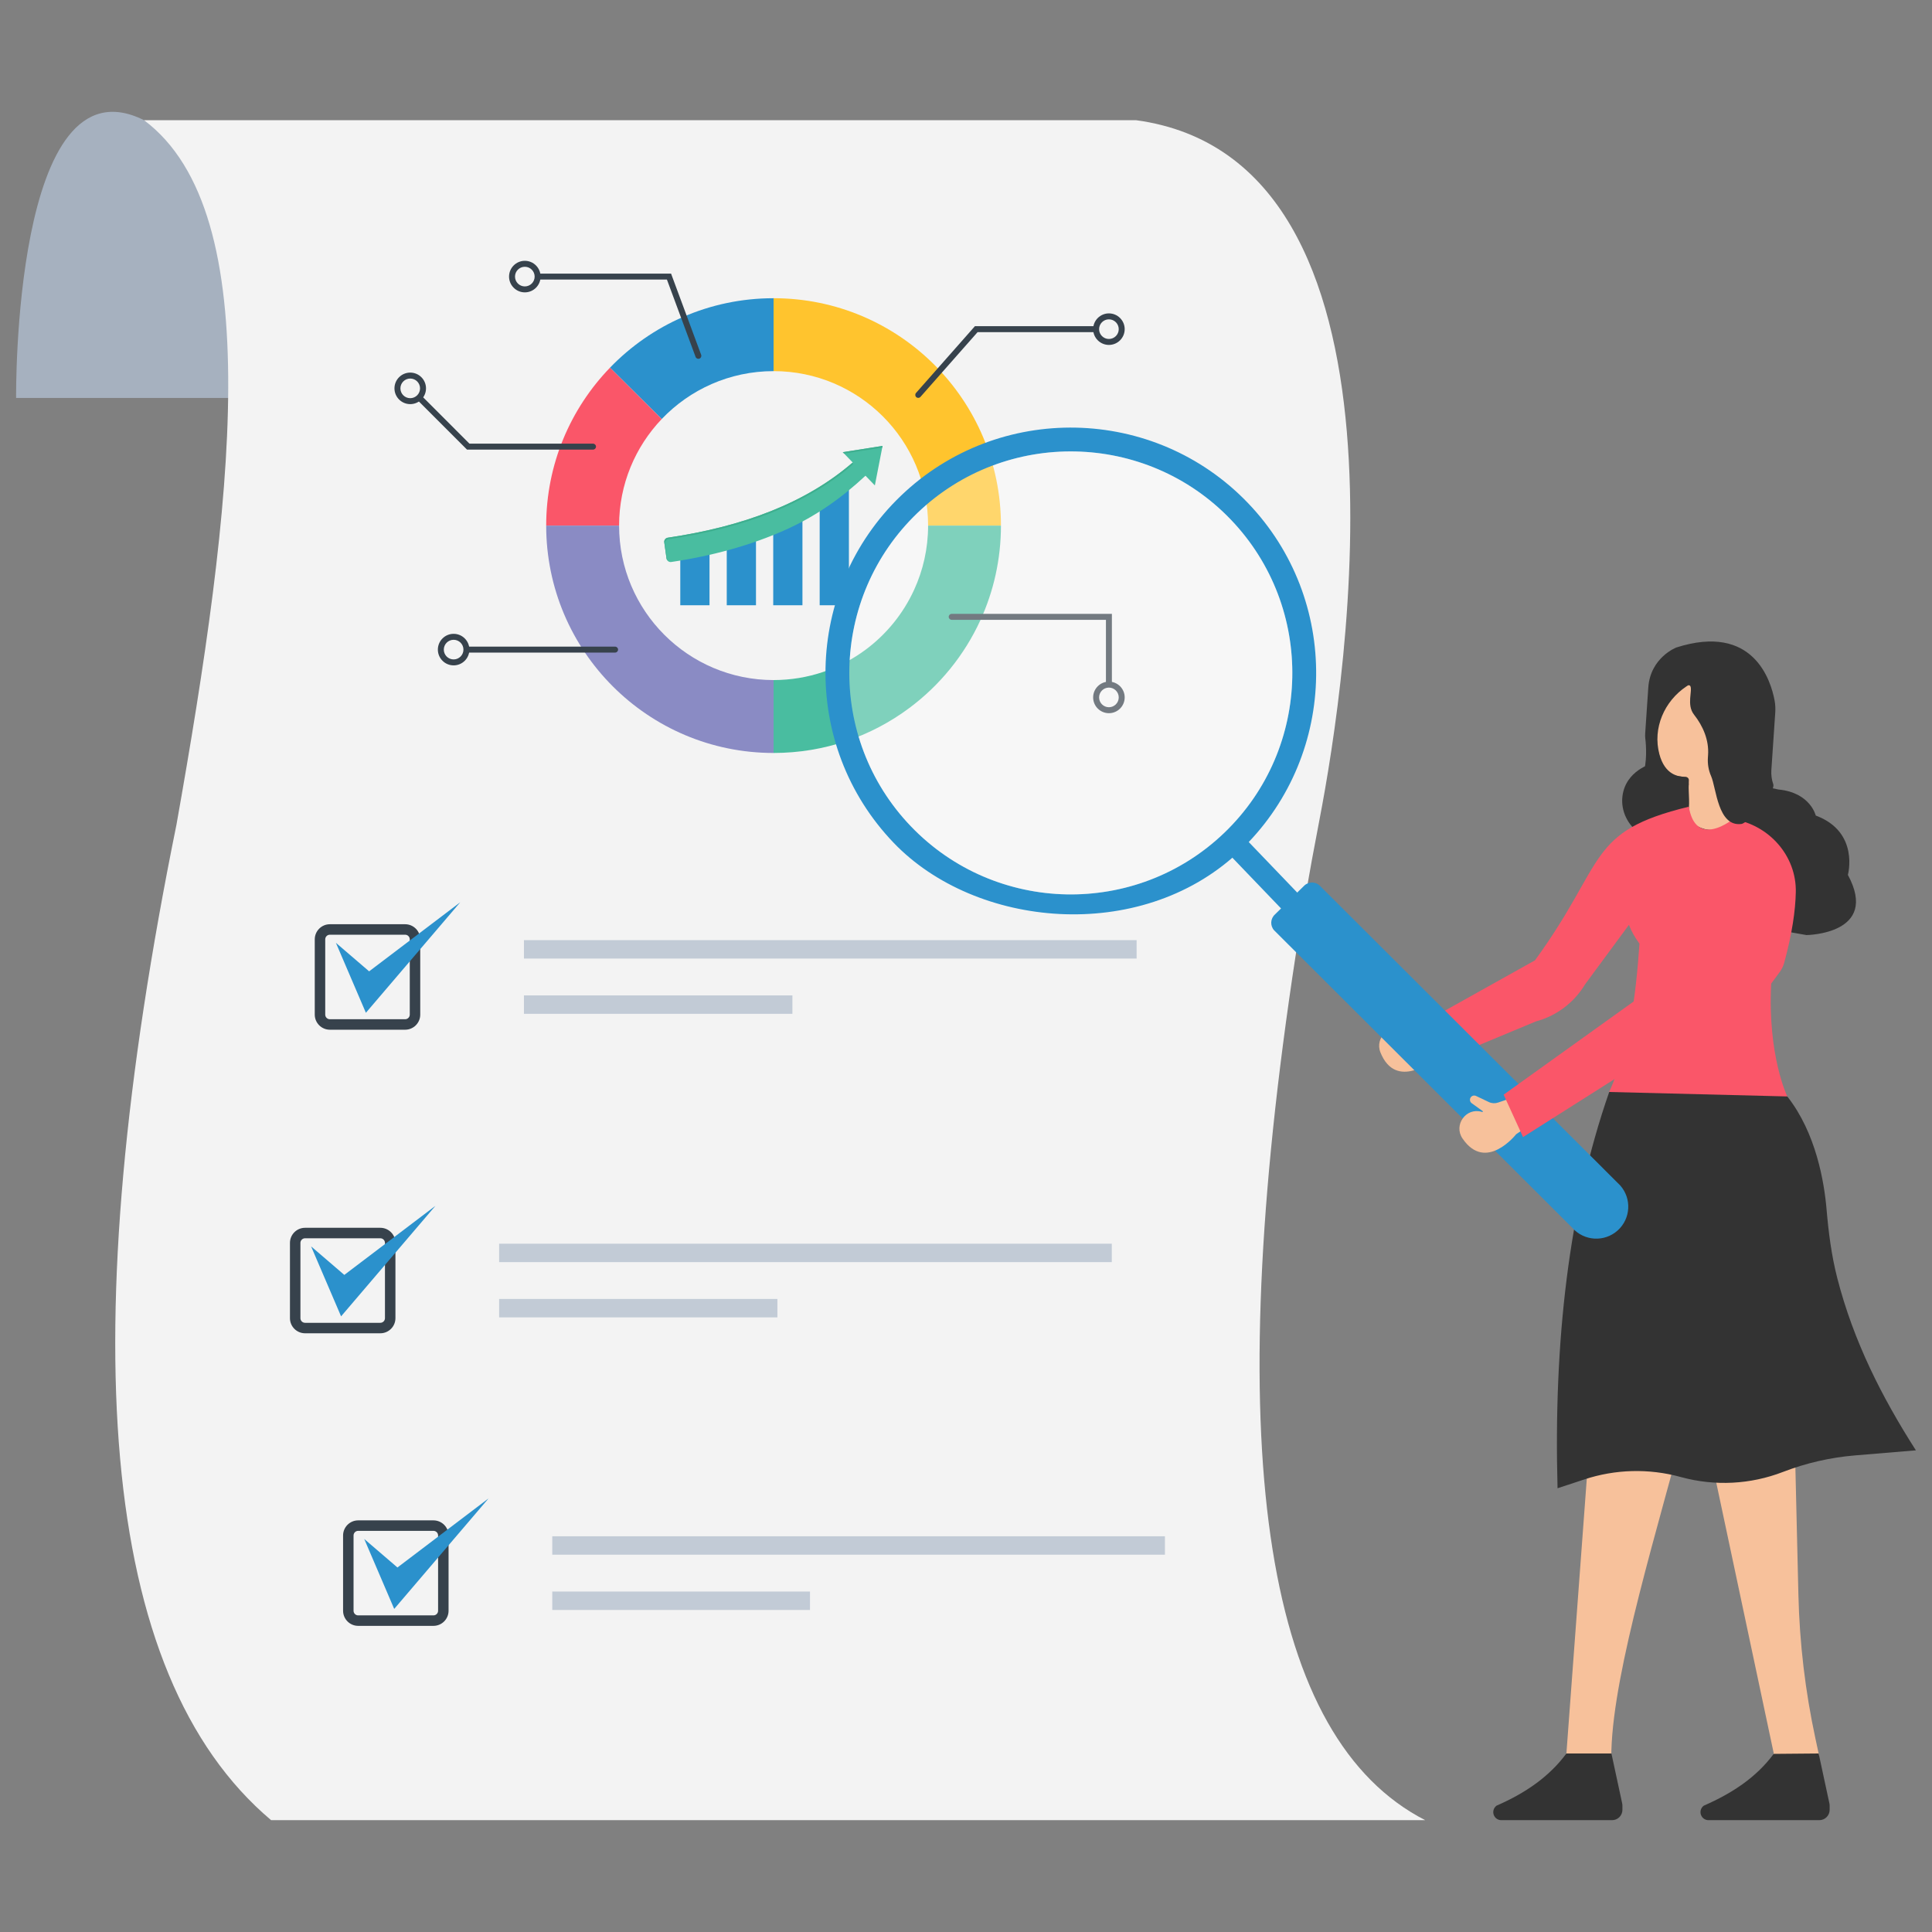 <svg id="SvgjsSvg1001" width="550" height="550" xmlns="http://www.w3.org/2000/svg" version="1.1" xmlns:xlink="http://www.w3.org/1999/xlink" xmlns:svgjs="http://svgjs.com/svgjs"><rect width="100%" height="100%" fill="#808080" stroke="none"/><defs id="SvgjsDefs1002"></defs><g id="SvgjsG1008"><svg xmlns="http://www.w3.org/2000/svg" enable-background="new 0 0 3000 3000" viewBox="0 0 3000 3000" width="550" height="550"><path fill="#A6B1BF" d="M25.01,617.96c0,0-5.43-533.38,198.66-431.33c8.16,4.08,210.9,78.92,214.98,78.92s69.39,123.82,69.39,123.82
				l-87.08,180.97l-36.74,47.62L25.01,617.96L25.01,617.96z" class="colora6b1bf svgShape"></path><path fill="#F3F3F3" d="M223.67,186.63c193.54,144.79,138.26,599.08,50.34,1093.96C113.57,2070.51,152.1,2599.45,420.96,2826.32
				h1792c-245.84-126.3-317.19-557.93-206.28-1308.44c12.12-82.04,26.53-163.76,42.22-245.19
				c42.42-220.18,165.69-1025.04-284.96-1086.06L223.67,186.63L223.67,186.63z" class="colorf3f3f3 svgShape"></path><path fill="#37424C" d="M814.95,453.98c-13.5,0-24.49-10.98-24.49-24.49c0-13.5,10.98-24.49,24.49-24.49
					c13.5,0,24.48,10.98,24.48,24.49C839.44,443,828.46,453.98,814.95,453.98z M814.95,414.25c-8.41,0-15.25,6.84-15.25,15.25
					s6.84,15.25,15.25,15.25s15.25-6.84,15.25-15.25S823.36,414.25,814.95,414.25z" class="color37424c svgShape"></path><path fill="#FFC42E" d="M1201.23,463.07h-0.03v113.21h0.03c132.48,0,239.93,107.33,239.93,239.78v0.06h113.12v-0.03
									C1554.28,621.12,1396.2,463.07,1201.23,463.07z" class="colorffc42e svgShape"></path><path fill="#49BDA0" d="M1554.27,816.12c-0.03,52.49-11.47,102.32-32.01,147.1c-24.88,54.27-63.11,101.11-110.49,136.31
									c-58.77,43.78-131.64,69.67-210.55,69.67h-0.03v-113.21h0.03c53.66,0,103.16-17.58,143.07-47.27
									c32.21-23.94,58.14-55.78,75.05-92.67c13.99-30.4,21.79-64.22,21.82-99.93L1554.27,816.12L1554.27,816.12z" class="color49bda0 svgShape"></path><path fill="#2B91CC" d="M1201.2,463.07v113.21c-68.34,0.03-130.01,28.59-173.71,74.43l-80.28-79.8
									C1011.39,504.42,1101.47,463.07,1201.2,463.07z" class="color2b91cc svgShape"></path><path fill="#FA5669" d="M1027.49,650.71c-40.98,43.01-66.17,101.24-66.17,165.35c0,0.03,0,0.03,0,0.06h-113.2v-0.03
									c0-95.24,37.76-181.7,99.1-245.18L1027.49,650.71z" class="colorfa5669 svgShape"></path><path fill="#8A8BC4" d="M1201.2,1056v113.21c-195-0.03-353.05-158.09-353.08-353.08h113.21
							C961.36,948.7,1068.78,1055.97,1201.2,1056z" class="color8a8bc4 svgShape"></path><path fill="#37424C" d="M920.85 698.14H725.17l-78.19-78.19 6.53-6.53 75.48 75.49h191.86c2.55 0 4.62 2.07 4.62 4.62l0 0C925.47 696.07 923.4 698.14 920.85 698.14zM1422.79 616.68L1422.79 616.68c-1.91-1.69-2.1-4.61-.41-6.52l91.44-103.66h188.66v9.24h-184.49l-88.68 100.53C1427.62 618.18 1424.7 618.37 1422.79 616.68zM1726.54 1063.07h-9.24V962.45h-239.53c-2.55 0-4.62-2.07-4.62-4.62l0 0c0-2.55 2.07-4.62 4.62-4.62h248.77V1063.07zM1080.09 554.16l-44.49-120.05H833.43v-9.24h208.61l46.71 126.08c.89 2.39-.33 5.05-2.72 5.93l0 0C1083.63 557.77 1080.98 556.55 1080.09 554.16zM955.11 1013.33H724.26v-9.24h230.85c2.55 0 4.62 2.07 4.62 4.62l0 0C959.73 1011.26 957.66 1013.33 955.11 1013.33z" class="color37424c svgShape"></path><path fill="#37424C" d="M1721.92 535.6c-13.5 0-24.49-10.98-24.49-24.48 0-13.5 10.98-24.49 24.49-24.49 13.5 0 24.49 10.99 24.49 24.49C1746.4 524.62 1735.42 535.6 1721.92 535.6zM1721.92 495.87c-8.41 0-15.25 6.84-15.25 15.25 0 8.41 6.84 15.24 15.25 15.24s15.25-6.84 15.25-15.24C1737.17 502.71 1730.32 495.87 1721.92 495.87zM1721.92 1107.43c-13.5 0-24.49-10.98-24.49-24.49 0-13.5 10.98-24.49 24.49-24.49 13.5 0 24.49 10.98 24.49 24.49C1746.4 1096.44 1735.42 1107.43 1721.92 1107.43zM1721.92 1067.69c-8.41 0-15.25 6.84-15.25 15.25s6.84 15.25 15.25 15.25 15.25-6.84 15.25-15.25C1737.17 1074.53 1730.32 1067.69 1721.92 1067.69zM704.39 1033.19c-13.5 0-24.48-10.98-24.48-24.49s10.98-24.49 24.48-24.49 24.49 10.98 24.49 24.49S717.89 1033.19 704.39 1033.19zM704.39 993.46c-8.41 0-15.25 6.84-15.25 15.25s6.84 15.25 15.25 15.25 15.25-6.84 15.25-15.25S712.8 993.46 704.39 993.46zM637.01 627.53c-13.5 0-24.49-10.98-24.49-24.49 0-13.5 10.98-24.48 24.49-24.48 13.5 0 24.49 10.98 24.49 24.48C661.5 616.55 650.52 627.53 637.01 627.53zM637.01 587.8c-8.41 0-15.25 6.84-15.25 15.25s6.84 15.25 15.25 15.25 15.25-6.84 15.25-15.25S645.42 587.8 637.01 587.8z" class="color37424c svgShape"></path><polygon fill="#2B91CC" points="1318.18 939.84 1272.79 939.84 1272.79 780.13 1318.18 750.13" class="color2b91cc svgShape"></polygon><path fill="#2B91CC" d="M1246.03 787.23v152.61h-45.38V801.05c5.23-4.38 13.72 20.92 18.86 16.08L1246.03 787.23zM1173.88 823.37v116.48h-45.38v-94.43c14.32-5.7 28.36-13.09 42.14-22.05H1173.88z" class="color2b91cc svgShape"></path><rect width="45.39" height="80.22" x="1056.34" y="859.62" fill="#2B91CC" class="color2b91cc svgShape"></rect><path fill="#49BDA0" d="M1370.43,692.39l-61.78,9.75l15.44,16.01c-72.74,62.95-170.25,99.56-287.21,116.79
							c-3.47,0.51-5.89,3.72-5.4,7.19l3.53,25.12c0.49,3.51,3.76,5.93,7.27,5.41c64.5-9.58,123.53-26.08,175.56-49.09
							c48.89-21.62,89.35-50.66,126.07-84.88l14.56,15.09L1370.43,692.39z" class="color49bda0 svgShape"></path><path fill="#3EAF8F" d="M1032.58,844.56l3.53,25.12c0.02,0.16,0.05,0.31,0.08,0.46c-0.61-0.82-1.03-1.81-1.19-2.89l-3.53-25.12
							c-0.49-3.47,1.93-6.68,5.4-7.19c116.6-17.17,213.85-53.6,286.52-116.2l1.78,1.84c-72.74,62.95-170.25,99.56-287.2,116.79
							C1034.51,837.88,1032.09,841.09,1032.58,844.56z" class="color3eaf8f svgShape"></path><polygon fill="#3EAF8F" points="1370.43 692.39 1369.91 695.08 1310.82 704.4 1308.65 702.15" class="color3eaf8f svgShape"></polygon><g fill="#000000" class="color000 svgShape"><path fill="#37424C" d="M629.1,1598.94H512.21c-12.93,0-23.45-10.52-23.45-23.45V1458.6c0-12.93,10.52-23.45,23.45-23.45H629.1
					c12.93,0,23.45,10.52,23.45,23.45v116.89C652.55,1588.42,642.02,1598.94,629.1,1598.94z M512.21,1451.42
					c-3.96,0-7.19,3.22-7.19,7.18v116.89c0,3.96,3.22,7.18,7.19,7.18H629.1c3.96,0,7.19-3.22,7.19-7.18V1458.6
					c0-3.96-3.23-7.18-7.19-7.18L512.21,1451.42L512.21,1451.42z" class="color37424c svgShape"></path><polygon fill="#2B91CC" points="521.59 1464.02 573.17 1508.29 714.66 1401.04 568.15 1572.65" class="color2b91cc svgShape"></polygon><rect width="951.34" height="28.61" x="813.57" y="1459.84" fill="#C2CBD6" class="colorc2cbd6 svgShape"></rect><rect width="416.87" height="28.61" x="813.57" y="1545.64" fill="#C2CBD6" class="colorc2cbd6 svgShape"></rect></g><g fill="#000000" class="color000 svgShape"><path fill="#37424C" d="M590.58,2070.31H473.69c-12.93,0-23.45-10.52-23.45-23.45v-116.89c0-12.93,10.52-23.45,23.45-23.45h116.89
					c12.93,0,23.45,10.52,23.45,23.45v116.89C614.03,2059.79,603.5,2070.31,590.58,2070.31z M473.69,1922.79
					c-3.96,0-7.19,3.22-7.19,7.18v116.89c0,3.96,3.22,7.18,7.19,7.18h116.89c3.96,0,7.19-3.22,7.19-7.18v-116.89
					c0-3.96-3.23-7.18-7.19-7.18L473.69,1922.79L473.69,1922.79z" class="color37424c svgShape"></path><polygon fill="#2B91CC" points="483.07 1935.39 534.65 1979.67 676.14 1872.41 529.63 2044.02" class="color2b91cc svgShape"></polygon><rect width="951.34" height="28.61" x="775.05" y="1931.21" fill="#C2CBD6" class="colorc2cbd6 svgShape"></rect><rect width="432.09" height="28.61" x="775.05" y="2017.01" fill="#C2CBD6" class="colorc2cbd6 svgShape"></rect></g><g fill="#000000" class="color000 svgShape"><path fill="#37424C" d="M673.07,2524.62H556.18c-12.93,0-23.45-10.52-23.45-23.45v-116.89c0-12.93,10.52-23.45,23.45-23.45h116.89
					c12.93,0,23.45,10.52,23.45,23.45v116.89C696.53,2514.11,686,2524.62,673.07,2524.62z M556.18,2377.1
					c-3.96,0-7.19,3.22-7.19,7.18v116.89c0,3.96,3.22,7.18,7.19,7.18h116.89c3.96,0,7.19-3.22,7.19-7.18v-116.89
					c0-3.96-3.23-7.18-7.19-7.18H556.18z" class="color37424c svgShape"></path><polygon fill="#2B91CC" points="565.57 2389.71 617.15 2433.98 758.63 2326.72 612.12 2498.33" class="color2b91cc svgShape"></polygon><rect width="951.34" height="28.61" x="857.55" y="2385.52" fill="#C2CBD6" class="colorc2cbd6 svgShape"></rect><rect width="400.21" height="28.61" x="857.55" y="2471.33" fill="#C2CBD6" class="colorc2cbd6 svgShape"></rect></g><g fill="#000000" class="color000 svgShape"><path fill="#F7C19B" d="M2235.75,1588.53l10.68,48.97l-20,8.05c0,0-58.77,48.67-82.88-11.35c-9.39-23.38,15.59-46.03,37.79-34.12
			c0.31,0.17,0.62,0.34,0.94,0.51c0.76,0.42,1.54-0.53,0.96-1.18l-14.01-15.54c-2.38-2.64-2.24-6.7,0.33-9.17l0,0
			c2.35-2.26,6.02-2.46,8.6-0.46l17.45,13.49c3.9,3.02,8.83,4.39,13.73,3.83L2235.75,1588.53z" class="colorf7c19b svgShape"></path><path fill="#333333" d="M2565.56,1185.57c0,0-41.6,10.49-46.28,51.3c-2.59,22.52,8.37,44.48,26.95,57.46l109.02,76.2l95.05,71.75
				l54.75,9.69c0,0,114.19-1.18,64.34-93.45c0,0,18.42-66.76-49.89-92.14c0,0-8.41-35.71-57.73-40.4" class="color333 svgShape"></path><path fill="#F7C19B" d="M2622.23 1219.26c-.63 9.5 2.6 34.47-1.58 44.36-2.18 5.15-.05 11.1 4.88 13.73 13.33 7.12 24.34 16.77 56.45 7.77 5.53-1.55 8.97-7.02 7.84-12.65-3.94-19.52-1.17-76.09 5.74-92.1 0 0 52.54-157.75-82.45-120.27-2.39.66-6.05 2.31-8.15 3.62l-11.49 7.12c-9.77 6.05-16.39 16.1-18.03 27.48-4.91 34.16-9.54 104.47 34.95 107.55C2617.38 1206.34 2622.69 1212.27 2622.23 1219.26zM2469.33 2223.79l-39.83 536.83h74.46c-13.62-101.78 46.97-307.86 100.44-503.93L2469.33 2223.79zM2654.97 2254.96l107.36 505.66 62.34-34.63-5.69-26.43c-15.8-73.42-24.65-148.17-26.43-223.25l-5.99-252.52L2654.97 2254.96z" class="colorf7c19b svgShape"></path><path fill="#FA5669" d="M2775.29,1702.58l-94.69,68.08l-181.84-75.03c31.12-69.71,41.17-146.36,47.01-230.33
				c-7.47-9.98-12.79-19.81-16.34-29.2l-67.93,92.1c-17.08,28.53-44.5,49.3-76.65,57.88l-148.67,61.96l-20.68-62.99l168.02-93.88
				c111.91-153.75,79.39-199.87,238.9-238.54c4.58,27.43,17.08,35.48,30.16,35.48c18.63,0,38.44-16.19,38.44-16.19
				c55.88,8.94,98.75,56.92,97.5,113.54c-0.59,28.39-5.69,64.31-18.04,109.62c-1.4,5.1-3.77,9.9-6.87,14.19l-13.3,18.04
				C2744.54,1639.31,2775.29,1702.58,2775.29,1702.58z" class="colorfa5669 svgShape"></path><path fill="#333333" d="M2975 2252.08c-52.52-82.06-96.87-169.09-122.16-267.75-8.98-35.04-13.52-70.88-16.61-106.92-3.6-41.88-16.32-118.28-60.95-174.86l-276.5-6.93c-63.31 181.61-86.4 389.07-80.23 615.34l41.53-13.71c48.21-15.91 100.03-17.29 149.01-3.96l1.74.47c52.08 14.17 107.32 11.33 157.67-8.11l0 0c35.88-13.85 73.57-22.5 111.9-25.7L2975 2252.08M2622.25 1218.88l.2-7.42c.05-3.11-2.61-5.27-5.73-5.26-9.7.04-31.41-2.25-40.15-35.5-10.5-39.93 7.69-81.98 42.07-104.84l1.99-1.32c1.33-.88 3.26-.62 4.06.77 3.9 6.81-6.31 29.01 5.75 44.35 14.26 18.13 23.39 39.73 21.83 62.74l-.24 3.52c-.69 10.12.91 20.05 4.94 29.19 8.18 18.53 10.31 79.02 46.97 74.33 11.55-1.48 53.45-50.63 49.6-61.62l0 0c-2.48-7.06-3.49-14.55-2.99-22.01l6.04-89.31c.42-6.26.15-12.52-.99-18.69-5.91-31.73-33.32-120.36-152.5-82.42 0 0-40.48 15.37-43.66 62.35l-4.81 71.09c-.19 2.75-.13 5.51.21 8.25 1.17 9.67 3.37 36.33-4.27 58.19-.34.97-.42 2.01-.19 3.02l0 0M2755.35 2723.4l68.65-.6 16.64 77.27c.28 1.2.42 2.42.42 3.65v6.58c0 8.87-7.19 16.05-16.05 16.05h-172.04c-4.55 0-8.73-2.47-10.92-6.46l0 0c-3.02-5.49-1.49-12.37 3.56-16.06 45.21-19.72 81.9-44.57 108.19-79.92C2754.26 2723.58 2754.8 2723.4 2755.35 2723.4zM2432.31 2722.79h69.9l16.65 77.27c.28 1.2.42 2.42.42 3.65v6.58c0 8.87-7.19 16.05-16.05 16.05h-172.04c-4.55 0-8.73-2.47-10.92-6.46l0 0c-3.02-5.49-1.49-12.37 3.56-16.06C2369.26 2784.01 2406.02 2758.41 2432.31 2722.79z" class="color333 svgShape"></path><path fill="#2B91CC" d="M2511.86 1910.69L2511.86 1910.69c-20.42 18.3-51.81 16.59-70.11-3.83l-463.33-462.31c-6.42-7.17-5.82-18.18 1.34-24.61l45.9-45.12c7.17-6.42 18.18-5.82 24.61 1.34l465.43 464.41C2533.99 1860.99 2532.28 1892.39 2511.86 1910.69zM1398.88 769.88c-151.68 145.55-156.61 387.3-11.11 538.92 127.04 132.38 381.65 156.89 533.94 15.8 1.68-1.51 3.36-3.12 4.99-4.69 1.68-1.61 3.31-3.17 4.89-4.79 146.8-145.99 150.07-384.13 6.18-534.08C1792.25 629.41 1550.51 624.38 1398.88 769.88zM1901.04 1293.18c-136.9 131.37-355.17 126.88-486.54-10.03-131.37-136.9-126.87-355.17 10.03-486.54s355.12-126.83 486.49 10.07C2042.39 943.6 2037.94 1161.81 1901.04 1293.18z" class="color2b91cc svgShape"></path><path fill="#FFFFFF" d="M1911.05,806.66c131.39,136.92,126.93,355.16-9.99,486.55c-136.91,131.39-355.21,126.89-486.6-10.03
								s-126.88-355.21,10.03-486.6C1561.42,665.2,1779.66,669.74,1911.05,806.66z" opacity=".3" class="colorfff svgShape"></path><rect width="35.19" height="168.89" x="1962.81" y="1291.58" fill="#2B91CC" transform="rotate(-43.813 1980.397 1376.046)" class="color2b91cc svgShape"></rect><path fill="#F7C19B" d="M2351.29,1703.52l20.85,45.58l-17.83,12.11c0,0-47.08,60.05-83.4,6.53c-14.15-20.85,5.45-48.29,29.67-41.37
			c0.34,0.1,0.68,0.2,1.02,0.3c0.84,0.25,1.39-0.85,0.68-1.36l-16.99-12.21c-2.89-2.08-3.61-6.08-1.63-9.03l0,0
			c1.82-2.71,5.36-3.68,8.31-2.28l19.92,9.47c4.45,2.12,9.56,2.41,14.23,0.82L2351.29,1703.52z" class="colorf7c19b svgShape"></path><polygon fill="#FA5669" points="2542.48 1550.96 2334.86 1699.78 2364.96 1765.64 2562.02 1640.8" class="colorfa5669 svgShape"></polygon></g></svg></g></svg>